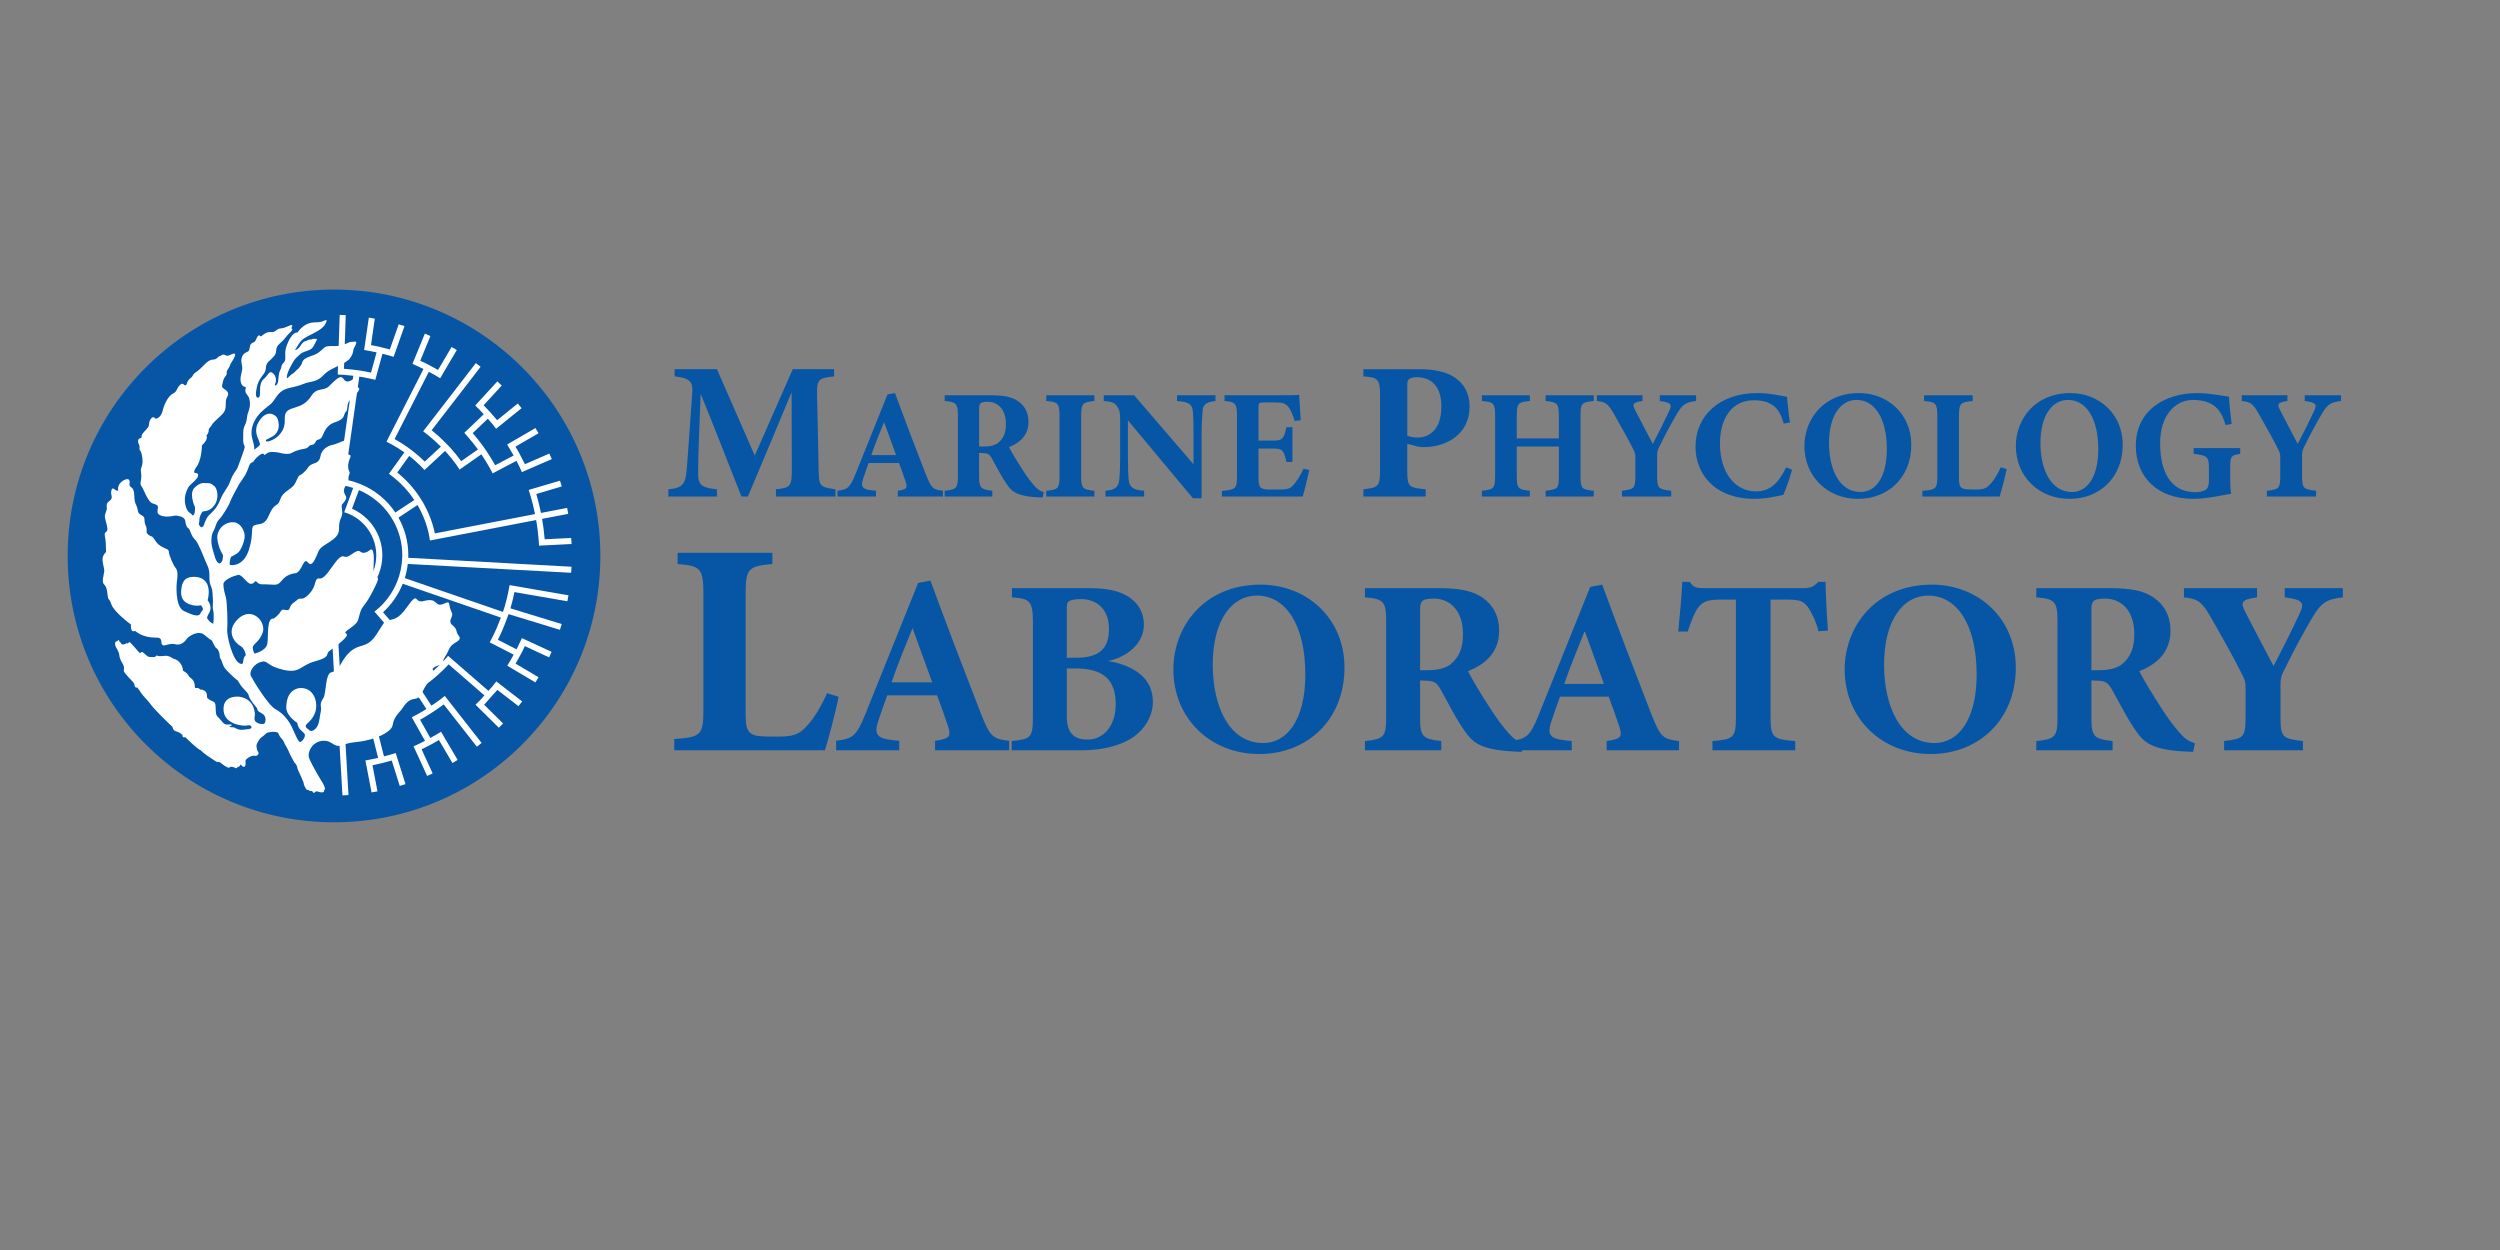 <?xml version="1.0" encoding="utf-8"?>
<!-- Generator: Adobe Illustrator 24.0.2, SVG Export Plug-In . SVG Version: 6.00 Build 0)  -->
<svg version="1.1" xmlns="http://www.w3.org/2000/svg" xmlns:xlink="http://www.w3.org/1999/xlink" x="0px" y="0px"
	 viewBox="0 0 4000 2000" style="enable-background:new 0 0 4000 2000;" xml:space="preserve">
<rect x="0" y="0" width="4000" height="2000" fill="#808080" stroke="none"/>
<style type="text/css">
	.st0{fill:#0756A5;}
	.st1{fill:#FFFFFF;}
	.st2{fill:#FEE000;}
</style>
<g id="Layer_1">
</g>
<g id="Layer_2">
	<g>
		<g id="Ellipse_1_2_">
			<g>
				<circle class="st0" cx="534.41" cy="889.48" r="426.18"/>
			</g>
		</g>
		<path class="st1" d="M475.53,1156.5c1.85,10.69,7.62,12.77,11.21,16.76c3.6,4.02-2.17,12.02-5.67,13.77
			c-3.5,1.75-7.62-9.56-13.26-22.01s-15.33-24.18-26.83-30.14c-11.54-5.96-35.59-45.47-39.41-53.09
			c-3.79-7.62,5.54-20.26,16.56-22.95s7.81,6.25,33.96,12.54c28.52,6.87,27.39-6.55,51.66-13.16c27.32-7.42,15.85-11.86,23.95-17.11
			c50.62-37.04,12.02-21.39,29.95-34.06c17.89-12.64,14.07-12.7,18.21-25.83c4.6-14.58,6.51-7.29,22.3-38.57
			c16.24-32.21-2.53-6.16-0.39-38.28c2.14-32.12-5.77-24.47-5.77-24.47c-3.21,3.14-10.89,6.77-15.01,3.08
			c-7.19-6.45-18.12,11.38-26.12,7.52c-11.51-5.57-27.32,37.92-40.12,35.1c-5.09-1.13-5.83,5.25-7.62,10.89
			c-1.81,5.77-6.38,12.96-13.58,18.51s-9.27,0.42-14.2,4.93c-4.93,4.54-6.16,3.92-9.46,8.23c-3.31,4.31-1.65,9.46-9.04,7.81
			c-7.42-1.65-6.38,1.23-10.27,5.96c-3.92,4.73-8.94,7.91-8.94,7.91c-11.41-1.85-7.88,28.39-9.88,39.96
			c-2.01,11.57-19.74,15.75-19.74,15.75s-1.23,2.17-3.4-6.81c-2.17-8.94,9.27-8.78,15.59-26.38c6.32-17.6-17.27-42.91-39.05-22.36
			c-21.75,20.51-4.47,39.05,3.24,43.36c7.71,4.31,8.91,14.91,8.91,14.91c-7.1,6.06-1.13,16.37-9.04,13.58
			c-12.28-4.31-21.71-45.18-20.77-54.84c0.94-9.66-0.1-42.91-1.94-50.4c-1.85-7.52-4.31-14.71-4.12-21.91s16.56-13.39,23.24-14.81
			c6.68-1.43,13.9,13.9,20.58,14.2c6.68,0.29,5.87-7.29,10.27-2.37s9.04,2.37,22.43,3.6c13.38,1.23,12.25-2.37,20.16-10.08
			s19.64-8.23,19.64-8.23c10.34-4.63,11.89-25.93,18.83-17.14c6.94,8.78,12.02-6.48,17.27-18.38c5.25-11.89,33.02-16.5,32.57-35.2
			c-0.45-18.67,6.81-17.76,4.93-29.62c-1.85-11.89,0-8.17,4.8-15.59s-1.39-7.71-1.85-15.59c-0.45-7.88,7.71-11.57,7.26-19.28
			c-0.45-7.71,3.69-7.55,0.94-12.8c-2.75-5.25-0.94-12.64-0.94-12.64c0.94-6.94,6.16-12.19,1.39-12.96
			c-4.76-0.78-4.47-7.1-2.92-18.21c1.56-11.12-12.96,0-23.92,2.17c-10.95,2.17-18.21,9.72-19.51,18.67
			c-1.3,8.94-9.04,10.66-9.04,10.66c-11.89,3.89-8.82,6.94-17.63,14.91c-8.13,7.36-6.58,1.85-10.7,10.89
			c-4.12,9.04-4.12,10.08-15.62,18.31c-11.54,8.23-10.7,14.2-13.38,18.93c-2.69,4.73-8.65,2.88-15.62,19.54
			c-7,16.66-12.96,13.58-22.23,16.27c-9.27,2.69-1.04,11.31-10.27,39.93c-9.24,28.62-30.14,24.08-30.14,24.08
			c-1.85-3.6,1.59-13.13,1.59-13.13s2.04-0.55,9.27-4.93c7.19-4.41,11.86-20.03,12.51-25.44c1.23-10.27-5.96-23.24-16.27-24.7
			c-9.82-1.36-21.39,4.02-26.22,16.46c-4.6,11.83,5.06,31.6,6.81,34.16s1.13,1.43,0.62,7.71c-0.52,6.29-5.44,7.52-5.44,7.52
			c-6.16-2.69-7.52-12.77-10.7-23.04c-3.18-10.27-2.37-22.75,1.43-29.1c3.79-6.38,3.5-12.87,9.17-18.64
			c5.67-5.77,16.04-23.37,17.27-27.68c1.23-4.31,12.12-23.98,12.12-23.98c3.31-7.78,12.35-15.98,16.89-29.72
			c4.54-13.74,6.03-6.61,9.4-12.35c3.14-5.28,13.55-13.61,15.23-10.82c2.04,3.37,1.65,1,6.68-1.78s17.53-0.39,17.53-0.39
			c10.08,2.79,16.66,2.72,20.39,0.71c3.69-2.01,9.01-4.99,21.49-7c6.03-0.97,6.03-5.12,9.17-5.54c4.47-0.65,5.96-1.13,9.04-6.9
			c1.56-2.92,5.54-0.81,8.94-6.06c3.4-5.25,5.25-18.25,20.51-23.5s14.03-9.4,16.2-14.36c2.17-4.93,3.4-0.78,4.31-11.28
			c0.91-10.5,6.94-11.63,14.13-20.06c11.18-13.13-0.88-7.1,0-15.59c0.06-12.51-6.94-6.58-6.94-6.58
			c-11.31,6.38-11.54-1.04-15.75-4.02s-13.06,6.06-21.1,14.1s-19.12,1.43-27.68,14.71c-8.52,13.26-16.98,16.37-27.97,19.74
			c-11.02,3.4-15.52,6.16-15.01,18.93c0.52,12.77-4.31,19.96-10.89,26.45c-6.58,6.48-19.12,10.5-19.25,7.52
			c-0.1-2.98,0.42-0.94,11.31-7.62s9.11-19.02,9.11-19.02c-0.81-7.52-1.69-12.19-8.94-15.59c-9.53-4.47-19.12,3.08-24.96,15.39
			c-5.48,11.57,1.13,23.66,1.75,25.12c0.62,1.43,2.46,7.1,2.46,7.1c-1.04,3.08-9.56,8.75-9.56,8.75c0.32-3.31,0.52-5.06-3.18-18.41
			c-3.69-13.38,2.27-26.96,8.75-35.49c6.48-8.52,14.39-13.48,18.41-17.18c4.02-3.69,3.08-1.04,11.41-13.38
			c8.33-12.35,17.08-13.38,27.48-15.85c10.4-2.46,13.16-3.92,19.35-6.16c6.16-2.27,18.21-1.85,27.26-11.41
			c9.04-9.56,16.14-11.83,28.1-17.6c11.93-5.77,15.1-9.95,15.1-9.95c7.71-10.4,4.41-13.06,7.78-18.6c6.38-11.73,1.33-8.56-4.6-8.43
			c-5.93,0.13-6.61,3.21-13.13,4.12c-6.51,0.94-3.89,2.92-16.85,2.56c-12.96-0.36-12.48,1.81-17.89,6.22
			c-5.41,4.41-5.74,6-18.34,10.21s-12.74,9.59-12.74,9.59c-0.97,3.24-1.75,4.47-5.28,9.11c-1.1,1.43-2.59,2.07-3.53,3.08
			c-2.11,2.24-3.6,4.21-6.87,6.09c-4.86,2.82-9.33,10.37-9.01,5.06c0.1-1.81,0.78-5.09,2.14-8.43c2.37-5.8,6.19-12.32,7.97-15.56
			c2.79-5.12,6-7.55,10.76-12.02c4.76-4.47,11.08-4.93,16.27-7.68c5.19-2.72,6.45-7.39,9.53-12.9c3.08-5.51,1.23-4.05-2.56-4.41
			s-3.24,1.23-5.74,1.17c-2.53-0.06-3.14,0.03-4.44,0.81c-1.33,0.78-2.63,1.23-2.63,1.23c-6.42,1-9.07,8.33-12.28,11.6
			c-3.18,3.31-7.19,3.69-5.15,1.75c2.04-1.94,4.54-8.88,9.98-14.2c5.15-5.02,13.09-7.81,23.66-13.77
			c10.66-6.03,14-10.79,15.85-15.95c1.85-5.15-3.69-1.1-7.91,0c-4.21,1.1-9.56,1.04-9.56,1.04c-17.18-0.32-25.7,12.19-28.84,16.2
			c-8.33-0.32-15.14,13.9-18.38,24.7c-3.24,10.79,1.56,18.38-3.69,23.63c-5.25,5.25-2.3,6.03-5.41,11.73
			c-3.08,5.7-2.46,12.51-3.57,18.83c-1.1,6.32-6.94,7.71-4.8,3.57c2.17-4.18,2.46-12.51-3.57-17.44c-6.03-4.93-6.94,3.08-14.65,9.56
			c-7.71,6.48-5.25,20.39-6.03,25.77c-0.78,5.38-4.63,3.76-4.63,3.76c-3.5-4.21-0.94-11.93-0.19-16.89
			c0.71-4.93,4.02-11.63,6.9-15.52s6.29-7.71,7.1-12.02c0.81-4.31,0-6.16,2.37-10.27c2.37-4.12,7.71-6.68,12.25-13.16
			c4.54-6.48-0.81-11.12,8.04-18.64c8.85-7.52,10.47-12.09,14.81-16.04c5.93-5.38,6.13-7.03,4.12-7.91
			c-1.72-0.75,2.79-4.02,0.42-5.35c-2.37-1.33-9.88,4.63-17.79,5.15c-7.91,0.52-7.65,6.87-15.95,5.87
			c-8.62-1.04-14.26,7.19-16.14,6.81c-0.65-0.13-3.14-4.63-6.38,2.69c-1.81,4.15-2.37,5.67-4.73,6.81
			c-2.37,1.13-5.54,1.75-6.38,7.62s-0.81,6.29-6.29,8.85c-5.44,2.56-8.65,9.46-6.68,18.02c1.94,8.52,0.81,8.65-1.33,19.25
			c-2.14,10.6,2.27,16.76,5.44,17.27c3.18,0.52,2.56,2.04,2.56,2.04c-2.37,7.29,1.04,9.27,3.69,13.16
			c2.69,3.92,4.21,13.9,1.23,22.33c-2.98,8.43-2.98,10.4-3.6,15.43c-0.62,5.06-3.89,10.95-3.89,10.95
			c-1.98,5.32-1.56,9.72-1.69,19.19c-0.36,13.81,4.21,8.82,1.52,17.31c-2.69,8.49-5.02,14.36-7.1,20
			c-2.07,5.64-2.79,9.33-6.32,14.13c-3.57,4.8-7.32,11.73-9.79,19.12c-2.46,7.42-10.18,14.65-15.59,28.55
			c-5.41,13.9-15.59,21.29-18.51,24.53c-2.92,3.24-6.13,11.76-6.13,11.76c-0.19,2.69-2.56,6.16-4.31,6.48s-5.44-3.4-4.54-6.38
			c0.91-2.98,0.62-5.87,0.62-5.87s0.1-6.45,5.35-13.06c0.19-0.1,6-0.32,10.08-2.27c4.6-2.2,7.58-6.22,9.04-8.23
			c7.23-9.76,5.06-27.48-2.04-31.15c-4.15-4.02-6.29-3.53-11.02-3.63c-4.73-0.1-8.78-1.94-18.41,6.61c-10.76,9.56,0,31.6,0,31.6
			c0.71,14.81-4.12,13.38-4.12,13.38c-1.62-4.18-7.94-2.92-11.12-16.27c-3.18-13.35,1.94-23.37,4.41-28.46
			c1.88-3.89,14.55-12.61,15.75-18.21c1.56-7.1-6.42-2.98-6.25-6.71c0.13-2.75,2.75-6.55,2.75-6.55
			c9.66-11.54,9.72-35.94,9.72-35.94c10.95-9.56,7.26-15.69,7.26-15.69c4.31-5.06,3.31-7.19,3.6-9.56c0.32-2.37,3.79-4.41,5.35-7.91
			c1.56-3.5,13.38-13.06,16.98-17.27s4.31-6.58,4.83-11.54c0.52-4.93-1-9.82,2.69-16.04c4.12-6.97-2.4-10.05-7.19-13.68
			c-1.98-1.49-1.3-4.28-0.55-7.42c0.55-2.3,1.3-7.26,3.79-10.11c5.61-6.48,0.78-6.94,4.18-11.47s4.73-9.46,4.73-9.46
			c13.9-20.87,4.93-16.98,0.71-15.07c-4.21,1.91-5.67,2.92-9.46,0.78c-3.79-2.14-6.32,0.97-6.32,0.97
			c-6.35,1.3-5.77,6.35-13.13,6.35c-7.42,0-14.65,9.56-20.84,15.26c-6.16,5.7-8.65,5.41-10.5,8.94c-1.85,3.57-2.79,4.02-2.79,4.02
			c-9.27,7.26-6.35,11.47-9.3,12.8c-3.31,1.49-3.31-5.77-9.17-0.42c-5.54,5.12-4.54,10.5-10.79,13.48
			c-5.93,2.82-13.45,13.03-17.08,28.1c-2.69,11.12-11.25,13.9-12.54,11.41c-2.3-4.44-8.78,1.49-9.04,9.27
			c-0.13,4.15-1.75,6.29-7.62,12.25c-5.87,5.96-4.54,10.27-4.54,10.27c-10.27,0.81-3.08,12.64-3.08,12.64
			c0,5.06-0.71,5.77,1.23,7.81c1.94,2.04,5.41,17.08,2.37,24.89c-2.79,7.23-1.23,5.25-0.81,14.52c0.42,9.27-3.31,12.77,0.42,17.5
			c3.69,4.73,9.88,25.31,18.12,27.48c8.23,2.17,7.52,4.21,7.52,4.21c2.04,1.26-2.01,9.43,0.94,12.35c5.38,5.35,16.46,4.76,22.52,3.6
			c5.35-1.04,6.25-1.39,14.1,0.81c3.82,1.07,6.35,4.31,6.68,6.81c1.85,13.48,5.15,9.46,7.42,15.43c3.57,9.4,4.93,11.12,9.46,16.04
			c4.54,4.93,14.26,30.01,14.26,30.01c2.3,6.87,7.71,13.29,7.55,25.02c-0.16,11.73,0.62,13.51,3.08,19.54
			c2.46,6.03,1.69,11.28,2.46,18.51c0.78,7.26-1.2,12.45,0.52,18.93c1.69,6.48,0.19,21.13,0.19,21.13s-4.96-1.81-7.03-5.09
			c-2.04-3.31-5.51-2.17,0.45-12.45s-2.56-20.06-2.56-20.06s2.98-9.37,1.33-19.25c-1.65-9.88-8.43-18.21-23.04-18.21
			c-15.62,0-19.54,8.43-20.68,22.75c-1.13,14.32,8.62,18.83,8.62,18.83c12.28,7,22.65,3.92,22.65,3.92s1.33,0,3.08,4.21
			c1.75,4.21-1.13,3.4-3.5,8.94s-10.7,3.5-26.12-3.79s-11.73-45.37-11.73-45.37c1.78-11.86,1.94-19.25-1.85-23.76
			s-10.44-20.13-10.73-25.38c-0.32-5.25-4.02-4.12-12.96-9.46c-8.94-5.35-10.6-14.29-14.71-15.52c-4.12-1.23-8.33-4.31-8.04-8.52
			c0.32-4.21,0.19-5.67-1.65-9.37s-1.85-11.31-1.85-11.31c-1.43-5.38-8.91-4.67-10.08-10.6c-2.95-15.17-5.67-9.88-6.06-26.02
			c-0.42-16.14-8.88-11.02-7.62-18.51c2.27-13.22-11.67-5.57-15.46-0.36c-4.76,6.58-1.78,11.54-3.53,11.73
			c-4.6,0-9.01-9.4-10.4,1.43c-0.65,4.96,2.92,9.11-0.78,13.03c-2.04,2.17-7.23,4.47-6.29,10.27c0.91,5.48-1,7.07-2.88,14.1
			c-1.56,5.77,7.32,22.88,2.59,26.15c-4.73,3.31-2.59,6.25-1.78,12.41c0.81,6.16,0.94,20.48,0.94,20.48c-5.06,5.15-7.1,9.79-4.31,21
			c2.79,11.21,1.13,9.88-0.62,21.71c-1.75,11.83,5.15,6.06,6.9,22.1c1.75,16.04,2.04,5.87,6.48,18.73
			c4.41,12.87,31.47,32.51,31.47,32.51c-1.13,14.71,6.64,10.18,6.64,10.18c16.24,13.48,35.13,9.82,37.95,11.12
			c6.38,2.37,2.04,8.07,6.06,11.63c2.72,2.43,10.79-3.92,20.77-1.33c10.92,2.82,17.66-8.52,17.66-8.52
			c5.09-6.25,19.67-13.9,28.39-6.55c10.5,8.82,11.89,8.88,11.89,8.88c2.3,4.8,5.41,11.51,7.49,12.64c2.07,1.17,1.69,0.84,3.79,5.41
			c2.07,4.54,0.45,8.88,2.66,11.18c2.2,2.3,2.27,8.01,6.38,14.39c2.98,4.6,17.27,17.86,19.45,19.25c2.17,1.39,1.56,1.07,5.8,7.88
			c4.25,6.81,12.8,12.51,13.64,17.89c0.84,5.41,11.63,17.83,12.64,19.06c1,1.23,0.68,2.79,1.69,4.41c1,1.62,1.69,1.49,7.94,5.54
			c6.61,4.28,4.6,13.97,2.4,15.49c-2.66,1.39-10.34,0.62-14.36-3.82c-2.33-2.59-0.68-8.94-0.58-9.72
			c0.19-1.56,0.26-25.47-24.05-29.4c-6.09-0.97-29.07-1.13-25.83,23.76c2.72,21,32.73,23.85,38.34,21.97
			c5.38-1.33,6.81,2.82,5.8,4.08c-1.62,2.04-3.57,1.69-12.41,2.79c-8.85,1.1-11.73-2.24-14.65-3.31c-2.92-1.07-6.16-0.06-7.78-1.23
			s2.4-0.62,3.08-2.01c0.68-1.39,0.94-2.24-6.09-1.62c-7.03,0.62-9.17-6.16-14.52-11.02c-5.32-4.86-4.25-8.49-4.7-17.21
			c-0.45-8.72-3.01-8.04-7.88-10.4c-4.86-2.4-5.93-4.8-5.93-4.8c0.58-9.46-4.02-10.5-5.74-11.57c-1.75-1.07-5.32-1.1-5.32-1.1
			c-1.59-2.2-3.24-2.59-5.83-2.43c-2.59,0.13-2.53-0.97-2.53-0.97c0-7.71-2.5-11.34-4.28-12.96c-1.78-1.59-5.06-4.41-5.06-4.41
			c-2.43-6.03-9.56-9.17-9.56-9.17c-0.84-12.77-10.79-18.41-13.77-18.76c-2.98-0.36-4.86-3.99-12.45-5.22
			c-2.11-0.36-10.95,1.46-13.97,0.06c-3.01-1.39-3.24,0.71-4.38,1.56c-1.13,0.84-7.55,0.23-9.66,0.19s-6.77-4.63-9.46-7
			c-2.66-2.37-5.35,1.17-5.35,1.17s-14.62-16.76-15.95-17.66c-1.36-0.88-3.11,1.81-3.11,1.81c-4.31-0.78-1.94,0.55-6,1.46
			c-4.05,0.91-4.89-0.62-5.19-1.72c-0.29-1.1-1.52-1.62-2.33-2.53s-1-2.37-1-2.37c-0.84-1.07-2.24,1.36-2.24,1.36
			c-5.61,0.94-3.89,5.54-3.21,8.13c0.65,2.59,5.51,8.17,6,14.1c0.52,5.93,3.11,10.08,5.8,14.75c2.72,4.7,1.75,7.39,1.43,10.5
			s13.16,16.11,15.36,18.8c2.2,2.66,1.26,3.66,2.27,6.32s4.44,1.81,4.44,1.81s0.71,2.53,2.79,4.15c2.04,4.54,10.5,13.9,16.04,19.87
			c4.83,8.43,34.52,36.91,36.27,38.11c1.75,1.2,0.45,6.29,6.38,7.94c5.93,1.69,7.26,3.31,10.34,5.8c0.06,5.12,2.14,3.5,4.76,3.73
			c3.21,3.24,19.51,19.28,24.73,20.94c4.54,5.25,14.94,11.67,21.36,15.98c6.42,4.34,6.03,2.37,7.62,2.46
			c1.56,0.13,6.87,5.35,11.83,7.97c4.96,2.63,5.35,0.58,6.35,0.03c1-0.55,5.61,0.13,8.1,1.78c2.5,1.62,3.73-2.14,3.73-2.14
			c2.5,1.33,3.14-1.81,4.28-3.08s2.33,3.79,5.74,3.27c3.4-0.52,2.37-6.71,2.3-9.63c-0.06-2.92,9.95-9.11,14.52-7.97
			c4.57,1.13,8.01-3.53,5.8-6.22c-2.2-2.66-2.37-6.51-2.72-9.59c-0.36-3.08,5.12-11.89,7.91-13.64c2.79-1.75,5.8-4.76,8.07-6.74
			c2.27-1.98,17.4-3.66,18.96,0.16c1.56,3.82,3.34,6.81,5.77,9.01c2.43,2.2,4.08,7.13,4.08,7.13s5.7,9.85,6.84,12.77
			c0.62,2.85,9.07,17.95,9.07,17.95c0.32,0.1,4.31,3.27,5.15,10.31c4.18,9.04,9.37,20.87,9.56,21.88c0.62,3.69-0.1,2.04,2.46,7.52
			c2.56,5.44,5.19,4.12,5.19,4.12c3.01,2.46,3.66,1.56,5.32,1.65c1.65,0.1,2.79,4.83,4.31,2.69s4.63-2.56,5.96-1.65
			c1.33,0.94,6.9,1.85,8.85,0.52c1.94-1.33-0.94-2.79,0.94-2.88c1.88-0.1,1.04-4.83,0-6.58c-1.04-1.75-1.75-4.21-2.88-5.67
			c-1.13-1.43-16.37-26.64-21.29-38.99c-2.33-5.8,0.81-16.01,7.52-21.84c7.55-6.58,19.38-8.17,27.81-2.63
			c15.88,10.5,11.57,1.39,40.87-1.39c29.33-2.79,55.97-16.04,57.49-27.16c1.56-11.12,8.52-18.21,13.16-23.46
			c4.63-5.25,9.01-16.66,21.36-18.21c12.35-1.56,10.27-8.98,18.99-21.91c8.04-11.93,4.6-27.09,17.27-30.85
			c19.02-5.67,3.44-1.26,14.29-16.82c3.08-4.41,4.67-11.05,8.78-15.52c4.5-4.89,12.74-7.23,13.42-11.51
			c0.52-3.24-3.76-6.32-4.41-9.5c-2.72-13.09-10.11-10.27-10.63-17.76c-0.29-4.12,4.6-9.79,2.69-13.51
			c-7-13.55-1.36-20.45-11.31-15.69c-18.25,8.72-9.27-10.4-33.84-3.6c-16.53,4.57-7.1-18.02-27.35,10.34
			c-13.61,19.09-20.39,18.25-28.71,20.42c-8.33,2.17-2.43-3.27-20.39,23.76c-18.21,27.48-31.79,6.16-54.35,42.94
			c0,0-6.64,14.55-17.4,16.72c-9.43,1.91-8.04,34.77-12.32,40.93c-8.46,12.22-1.13,11.31-5.22,26.54
			c-0.65,2.46-1.2,12.15-4.12,17.86c-3.79,7.42-10.37,10.47-13.74,6.84c-2.63-2.85-9.04-4.54-2.46-10.7
			c0.62-0.58,8.23-6.64,11.93-16.46c5.9-15.59-0.81-40.93-23.66-39.93c-4.54,0.19-22.43,3.31-22.23,31.89
			C458.32,1145.39,475.11,1156.34,475.53,1156.5z"/>
		<path class="st2" d="M420.59,1109.61"/>
		<g>
			<path class="st1" d="M550.16,1144.12l-0.55-9.66c-3.21,0.26-6.42,0.45-9.66,0.58l0.55,9.66l6.87,118.33l0.58,9.66
				c3.24-0.16,6.45-0.42,9.66-0.65l-0.58-9.66L550.16,1144.12z"/>
			<path class="st1" d="M653.13,892.43c0.06-1.39,0.16-2.79,0.16-4.21c0-21.78-5.74-42.26-15.72-60.02L668,808.04
				c8.43,14.45,14.75,30.3,18.31,47.19c0.65,3.14,1.07,6.35,1.56,9.56l9.5-1.81l160.49-30.92c1.78,10.31,3.18,20.71,3.95,31.31
				c0.23,3.21,0.49,6.42,0.65,9.66l9.66-0.49l32.73-1.65l9.66-0.49c-0.16-3.24-0.42-6.45-0.65-9.66l-9.66,0.49l-32.73,1.65
				c-0.81-11.05-2.27-21.94-4.12-32.67l32.31-6.22l9.5-1.81c-0.55-3.18-1.07-6.35-1.72-9.53l-9.5,1.81l-32.41,6.25
				c-2.07-10.27-4.54-20.39-7.49-30.3l31.53-9.37l9.27-2.75c-0.94-3.11-1.88-6.16-2.88-9.24l-9.27,2.75l-31.5,9.33l-9.27,2.75
				c1,3.05,1.94,6.16,2.85,9.24c2.88,9.63,5.25,19.45,7.26,29.4l-160.23,30.89c-3.82-18.15-10.63-35.2-19.74-50.72
				c-1.65-2.79-3.37-5.48-5.19-8.17c-9.72-14.58-21.68-27.58-35.29-38.5l19.12-26.54c6.22,4.86,12.22,9.98,17.79,15.52
				c2.3,2.27,4.47,4.67,6.64,7.03l7.1-6.58l25.89-23.98c6.35,6.9,12.28,14.2,17.83,21.78c1.88,2.59,3.57,5.38,5.38,8.04l7.91-5.54
				l26.9-18.83c4.8,7.1,9.4,14.36,13.55,21.91c1.56,2.82,3.01,5.67,4.5,8.56l8.56-4.5l29.49-15.59c1.59,3.08,3.27,6.09,4.76,9.24
				c1.36,2.92,2.69,5.87,3.95,8.82l8.88-3.86l30.17-13.09l8.88-3.86c-1.3-2.95-2.63-5.9-3.99-8.82l-8.88,3.86l-30.14,13.09
				c-1.59-3.37-3.4-6.61-5.12-9.92c-1.46-2.88-2.88-5.77-4.44-8.59c-1.78-3.24-3.76-6.35-5.64-9.56l28.65-16.59l8.36-4.86
				c-1.65-2.79-3.31-5.54-5.02-8.26l-8.36,4.86l-28.55,16.56l-8.36,4.86c1.72,2.72,3.27,5.54,4.93,8.33
				c1.81,3.08,3.73,6.09,5.48,9.24l-29.52,15.62c-4.34-7.88-9.17-15.49-14.16-22.91c-1.81-2.69-3.6-5.35-5.48-7.97
				c-5.12-7.1-10.63-13.87-16.37-20.48l24.21-23.11c2.46,2.79,4.96,5.57,7.32,8.46c2.04,2.5,3.92,5.12,5.9,7.68l7.52-6.06
				L827,659.19l7.52-6.06c-1.98-2.56-3.95-5.09-5.96-7.58l-7.52,6.06l-25.67,20.71c-6.77-8.33-14.03-16.27-21.55-23.92l22.39-24.37
				l6.55-7.13c-2.27-2.3-4.63-4.47-6.97-6.71l-6.55,7.13l-22.3,24.31l-6.55,7.13c2.33,2.24,4.6,4.54,6.87,6.84
				c2.3,2.37,4.54,4.8,6.77,7.19l-24.11,23.01l-7,6.68c2.17,2.37,4.25,4.86,6.35,7.29c5.38,6.26,10.6,12.64,15.43,19.35
				l-26.77,18.73c-5.77-7.97-12.02-15.59-18.64-22.82c-2.17-2.37-4.47-4.67-6.74-6.94c-6.9-7-14.26-13.55-21.91-19.7l20.06-25.99
				l5.9-7.65l20.45-26.48l5.9-7.65l20.13-26.09l5.9-7.65c-2.53-2.01-5.02-4.02-7.62-5.96l-5.9,7.65l-20.22,26.19l-5.9,7.65
				l-20.45,26.48l-5.9,7.65l-20,25.89l-5.9,7.65c2.59,1.91,5.12,3.92,7.62,5.93c7.23,5.83,14.2,12.02,20.71,18.64l-25.8,23.89
				c-6.03-6.03-12.51-11.57-19.22-16.82c-2.53-1.98-5.12-3.89-7.75-5.77c-6.84-4.86-13.94-9.43-21.33-13.48l15.98-31.37l4.38-8.62
				l14.88-29.2l4.38-8.62l15.17-29.78c3.31,1.78,6.64,3.44,9.88,5.32c2.79,1.62,5.54,3.31,8.26,5.02l4.89-8.33l16.82-28.49
				l4.93-8.33c-2.75-1.69-5.54-3.27-8.33-4.89l-4.93,8.33l-16.76,28.39c-3.4-1.98-6.94-3.76-10.4-5.61
				c-2.85-1.52-5.61-3.14-8.52-4.6c-3.14-1.56-6.35-2.98-9.56-4.44l12.57-30.56l3.66-8.94c-2.95-1.33-5.83-2.72-8.82-3.99
				l-3.66,8.94l-12.54,30.53l-3.66,8.94c2.98,1.26,5.87,2.69,8.82,4.05c2.95,1.36,5.93,2.66,8.85,4.12l-15.3,30.04l-4.38,8.59
				l-14.84,29.14l-4.38,8.62l-15.95,31.31l-4.44,8.72c2.92,1.43,5.77,2.88,8.59,4.44c6.97,3.79,13.64,8.07,20.09,12.64l-19.06,26.45
				l-5.64,7.84c2.63,1.88,5.19,3.82,7.71,5.83c12.7,10.24,23.82,22.39,32.9,36.01l-30.3,20.09c-13.38-20-32.51-35.71-54.97-45.11
				c-2.95-1.23-6-2.3-9.07-3.31c-5.54-1.81-11.21-3.4-17.08-4.44l5.15-36.33l1.36-9.59l4.6-32.28l1.39-9.79l4.93-34.74l0.62-4.34
				l0.75-5.22l4.6-32.41c5.44,0.88,10.82,1.88,16.17,3.05c3.14,0.68,6.32,1.43,9.43,2.2l2.56-9.33l8.85-32.31
				c2.85,0.75,5.74,1.33,8.56,2.14c3.11,0.88,6.22,1.75,9.3,2.72l3.24-9.11l10.99-31.02l3.24-9.11c-3.08-0.97-6.16-1.88-9.27-2.79
				l-3.24,9.14l-11.02,31.08c-3.05-0.88-6.16-1.52-9.24-2.33c-3.11-0.81-6.22-1.65-9.4-2.37c-3.79-0.88-7.65-1.56-11.51-2.3
				l4.73-32.7l1.39-9.56c-3.18-0.58-6.32-1.2-9.53-1.72l-1.39,9.56l-4.73,32.67l-1.39,9.56c3.21,0.52,6.35,1.17,9.53,1.78
				c3.47,0.68,6.94,1.3,10.34,2.04l-8.88,32.44c-5.74-1.26-11.51-2.33-17.37-3.27c-3.18-0.52-6.38-0.94-9.59-1.33
				c-5.38-0.68-10.82-1.2-16.3-1.59l1.1-33.64l0.32-9.66l1.07-32.83l0.32-9.66c-3.21-0.19-6.45-0.29-9.66-0.42l-0.32,9.66
				l-1.07,32.7l-0.32,9.66l-1.1,33.74l-0.32,9.66c3.24,0.13,6.45,0.23,9.66,0.49c5.12,0.39,10.21,0.84,15.23,1.49l-4.6,32.31
				l-1.36,9.56l-4.96,34.84l-1.36,9.63l-4.63,32.51l-1.36,9.56l-5.15,36.27l-1.36,9.59c3.24,0.29,6.42,0.75,9.59,1.3
				c5.15,0.94,10.18,2.33,15.07,3.92l-11.05,29.78l-3.37,9.11c3.11,0.94,6.16,2.01,9.07,3.34c24.86,11.34,42.23,36.4,42.23,65.47
				c0,37.17-28.33,67.86-64.53,71.62c-2.46,0.26-4.96,0.39-7.45,0.39c-0.75,0-1.46-0.1-2.2-0.1l0.55,9.69l1.81,32.02l0.55,9.66
				l2.04,36.4l0.55,9.66l1.81,32.7l0.55,9.79c3.24-0.1,6.45-0.23,9.66-0.45c10.18-0.75,20.09-2.43,29.85-4.54l29.78,117.35
				c-5.25,1.23-10.57,2.4-15.91,3.34c-1.49,0.26-2.95,0.55-4.44,0.78l1.81,9.5l6.19,32.18l1.81,9.5c2.3-0.39,4.63-0.81,6.94-1.23
				c0.88-0.16,1.75-0.29,2.59-0.45l-1.81-9.5l-6.19-32.18l-0.03-0.16c10.44-2.07,20.74-4.54,30.82-7.52l9.88,31.37l2.92,9.24
				c3.08-0.91,6.16-1.88,9.24-2.85l-2.92-9.24l-9.85-31.31l-2.92-9.2c-3.05,1-6.16,1.91-9.24,2.82c-3.14,0.94-6.35,1.72-9.53,2.56
				l-29.69-117.03l-2.43-9.53c-3.11,0.84-6.29,1.39-9.43,2.07c-9.14,1.98-18.44,3.57-27.97,4.25l-1.81-32.7l-0.55-9.66l-2.04-36.4
				l-0.55-9.66l-1.81-31.86c41.29-4.05,73.67-38.92,73.67-81.25c0-33.22-19.96-61.84-48.52-74.54l11.05-29.78
				c20.51,8.65,38.02,23.04,50.27,41.39c1.78,2.69,3.47,5.44,5.02,8.26c8.98,16.24,14.1,34.87,14.1,54.67c0,1.23-0.1,2.46-0.13,3.66
				c-0.1,3.24-0.36,6.48-0.75,9.66c-0.84,6.87-2.24,13.58-4.21,20.03c-0.97,3.11-2.07,6.13-3.27,9.11
				c-6.45,15.88-16.27,30.08-28.75,41.45c-2.4,2.17-4.86,4.21-7.42,6.19l6.32,7.29l23.85,27.52l6.32,7.29l21.49,24.83l6.38,7.36
				l22.91,26.45c-6.19,5.06-12.54,9.92-19.22,14.39c-2.69,1.78-5.38,3.53-8.13,5.22l5.32,8.13l17.83,27.32
				c-4.86,3.05-9.76,6.06-14.81,8.82c-2.82,1.52-5.7,3.01-8.59,4.47l4.7,8.36l16.5,29.33c-3.14,1.62-6.29,3.27-9.5,4.76
				c-2.92,1.36-5.87,2.66-8.82,3.92l4.02,8.78l13.71,29.91l4.02,8.78c2.95-1.3,5.9-2.63,8.82-3.99l-4.02-8.78l-13.68-29.85
				c3.47-1.62,6.84-3.37,10.21-5.12c2.85-1.49,5.7-2.98,8.52-4.57c3.01-1.69,6.06-3.34,9.04-5.09l16.72,28.42l4.89,8.33
				c2.79-1.62,5.57-3.27,8.3-4.96l-4.89-8.33l-16.76-28.46l-4.89-8.33c-2.72,1.72-5.51,3.37-8.3,4.99c-2.92,1.72-5.9,3.34-8.88,4.99
				l-16.4-29.14c5.25-2.85,10.31-6,15.36-9.14c2.72-1.72,5.44-3.47,8.1-5.25c4.86-3.27,9.72-6.58,14.42-10.11l20.61,26.32l5.96,7.58
				l20.45,26.09l5.96,7.62c2.56-1.94,5.09-3.95,7.62-5.96l-5.96-7.62l-20.35-25.99l-5.96-7.58l-20.68-26.41l-5.96-7.62
				c-2.5,2.01-5.06,3.99-7.65,5.93c-4.47,3.37-9.11,6.51-13.74,9.63l-17.83-27.32c7.03-4.7,13.74-9.82,20.26-15.17
				c2.5-2.04,4.96-4.12,7.36-6.26c6.22-5.51,12.12-11.31,17.79-17.37l24.73,21.49l7.32,6.35l25.12,21.81
				c-2.46,2.69-4.76,5.57-7.32,8.17c-2.27,2.3-4.57,4.54-6.9,6.77l6.87,6.77l23.53,23.24l6.87,6.81c2.3-2.24,4.6-4.5,6.87-6.81
				l-6.87-6.81l-23.5-23.2c2.72-2.75,5.12-5.8,7.71-8.65c2.17-2.37,4.34-4.76,6.45-7.23c2.3-2.66,4.83-5.15,7.03-7.88l26.12,20.19
				l7.65,5.9c2.01-2.5,4.02-5.06,5.96-7.58l-7.65-5.9l-26.15-20.22l-7.62-5.9c-1.98,2.56-3.92,5.12-5.93,7.62
				c-2.11,2.59-4.5,4.96-6.68,7.49l-25.12-21.81l-7.32-6.35l-24.76-21.52l-7.29-6.32c-2.11,2.43-4.25,4.86-6.45,7.23
				c-5.35,5.7-10.95,11.21-16.82,16.4l-22.95-26.48l-6.38-7.36l-21.36-24.66l-6.32-7.29l-23.89-27.58
				c13.77-12.48,24.53-28.1,31.57-45.6l156.99,54.09c-3.92,10.63-8.23,21.07-13.35,31.08c-1.46,2.88-2.98,5.74-4.54,8.56l8.62,4.41
				l29.75,15.23c-1.75,3.14-3.37,6.35-5.22,9.46c-1.65,2.79-3.37,5.51-5.09,8.23l8.3,4.93l28.46,16.89l8.33,4.93
				c1.72-2.72,3.37-5.48,5.02-8.26l-8.33-4.93l-28.36-16.82c1.94-3.27,3.66-6.64,5.51-9.98c1.56-2.82,3.18-5.61,4.67-8.49
				c1.62-3.14,3.05-6.38,4.57-9.56l30.04,13.9l8.78,4.05c1.36-2.92,2.69-5.87,3.99-8.82l-8.78-4.05l-29.91-13.84l-8.78-4.05
				c-1.3,2.95-2.75,5.83-4.12,8.75c-1.46,3.08-2.85,6.19-4.41,9.2l-29.91-15.3c5.32-10.4,9.82-21.26,13.87-32.34
				c1.07-2.92,2.27-5.77,3.27-8.72l32.18,9.85l9.24,2.82l31.47,9.63l9.24,2.82c1-3.08,1.98-6.13,2.88-9.24l-9.24-2.82l-31.5-9.66
				l-9.24-2.82l-32.08-9.82c2.56-8.52,4.57-17.21,6.38-26.02l33.09,5.74l9.53,1.65l32.57,5.64l9.53,1.65
				c0.62-3.14,1.17-6.32,1.72-9.53l-9.53-1.65l-32.51-5.64l-9.53-1.65l-33.09-5.74l-9.53-1.65c-0.55,3.18-1.13,6.35-1.75,9.5
				c-1.72,8.39-3.66,16.72-6.09,24.86c-0.88,2.88-1.81,5.7-2.75,8.56l-157.05-54.12c2.27-7.29,3.82-14.88,4.73-22.65l251.75,13.61
				l9.66,0.52c0.23-3.21,0.52-6.42,0.65-9.66l-9.66-0.52L653.13,892.43z"/>
		</g>
	</g>
	<g>
		<g>
			<path class="st0" d="M1241.49,794.44v-11.6c23.83-2.51,25.39-4.7,25.39-32.92l-0.31-122.26
				c-22.57,53.92-47.34,113.48-69.91,166.78h-10.35c-20.38-51.1-42.63-109.41-65.21-164.27c-4.08,98.44-4.08,117.87-4.08,129.16
				c0.31,16.93,6.58,21.32,30.1,23.51v11.6h-77.75v-11.6c17.87-1.57,26.02-5.02,28.53-23.83c1.25-9.4,2.51-27.27,9.72-130.73
				c0.94-15.05-1.25-23.51-28.21-26.02v-11.6h67.71l60.5,138.25l60.82-138.25h66.15v11.6c-25.08,2.51-27.9,5.02-27.27,30.1
				l2.51,117.56c0.31,28.21,1.57,29.47,26.96,32.92v11.6H1241.49z"/>
			<path class="st0" d="M1436.44,794.44v-9.22c15.71-2.24,15.71-4.99,12.22-15.71c-2.49-7.48-6.48-18.7-10.22-28.67h-48.61
				c-2.74,7.73-6.23,17.2-8.73,24.93c-5.24,15.71,0.75,17.7,20.44,19.45v9.22h-61.58v-9.22c15.71-2,19.69-4.24,28.17-25.18
				l51.85-128.89l11.97-2.24c15.96,43.38,32.91,87.75,49.11,129.39c9.22,23.18,11.47,24.93,27.67,26.92v9.22H1436.44z
				 M1414.51,675.28c-7.23,17.95-14.21,34.65-20.44,52.85h39.64L1414.51,675.28z"/>
			<path class="st0" d="M1668.29,795.94c-1.5,0-4.49,0-7.48-0.25c-31.66-1.5-40.88-8.23-48.36-18.7
				c-9.97-13.71-17.2-28.92-25.68-43.88c-3.74-6.73-7.23-8.23-15.21-8.23l-4.99-0.25v36.4c0,20.19,2.49,21.94,21.19,24.18v9.22
				h-76.29v-9.22c18.95-2,21.19-3.99,21.19-24.18v-95.48c0-19.69-2.49-22.44-21.19-23.93v-9.22h72.3c22.19,0,34.9,2.49,45.12,9.47
				c9.97,6.73,16.7,17.7,16.7,33.16c0,22.19-14.71,33.9-31.16,40.39c3.74,7.48,13.46,23.68,20.94,35.15
				c8.73,13.71,14.21,20.44,18.95,25.93c5.73,6.48,8.48,8.48,15.71,10.97L1668.29,795.94z M1573.31,714.42
				c10.72,0,18.95-1.74,24.43-6.48c8.23-6.98,11.72-16.45,11.72-29.17c0-26.43-15.21-35.9-29.17-35.9c-6.73,0-9.97,1-11.47,2.49
				c-1.75,1.5-2.24,4.49-2.24,9.47v59.58H1573.31z"/>
			<path class="st0" d="M1674.03,794.44v-9.22c18.95-1.75,21.19-3.24,21.19-24.18v-94.98c0-20.94-2.49-22.94-21.19-24.43v-9.22
				h77.03v9.22c-18.7,1.75-21.19,3.49-21.19,24.43v94.98c0,20.69,2.24,22.19,21.19,24.18v9.22H1674.03z"/>
			<path class="st0" d="M1944.77,641.62c-15.21,1.99-19.94,5.24-20.69,16.45c-0.75,9.72-1.5,18.2-1.5,39.89v99.22h-13.96
				l-103.96-124.65v56.34c0,21.69,0.5,31.41,1.25,38.64c1,10.97,6.23,16.7,24.68,17.7v9.22h-61.83v-9.22
				c14.21-1.25,20.44-4.99,21.94-16.7c1-8.97,1.5-17.95,1.5-39.64v-59.08c0-8.23-0.5-13.71-5.24-20.19
				c-4.49-6.23-10.47-6.98-20.94-7.98v-9.22h48.61l94.98,110.44v-44.87c0-21.69-0.25-29.92-1-39.14
				c-0.75-10.72-4.74-15.96-25.43-17.2v-9.22h61.58V641.62z"/>
			<path class="st0" d="M2094.85,752.06c-1.25,6.73-8.23,35.4-10.47,42.38h-129.39v-8.97c22.69-2.24,24.18-3.49,24.18-24.43v-95.23
				c0-21.19-2.99-22.69-19.94-24.18v-9.22h81.02c26.18,0,34.9-0.25,38.39-0.5c0.25,4.49,1.5,24.93,2.49,40.39l-9.72,1.25
				c-2.24-8.48-6.48-18.7-10.72-23.18c-4.49-4.99-7.73-6.48-20.44-6.48h-16.21c-9.47,0-10.47,0.5-10.47,8.97v52.1h24.43
				c13.96,0,16.45-3.74,20.19-21.44h9.72v55.59h-9.72c-3.99-18.45-5.98-21.44-20.44-21.44h-24.18v42.88
				c0,17.2,0.5,22.44,15.96,22.69h17.7c13.96,0,17.7-1.75,23.19-8.48c6.23-7.23,11.22-16.45,15.21-24.93L2094.85,752.06z"/>
			<path class="st0" d="M2270.44,590.67c24.77,0,43.58,4.39,56.43,12.85c15.67,10.35,24.45,25.39,24.45,47.02
				c0,45.46-38.56,64.58-72.1,64.89c-3.13,0-7.21-0.31-9.4-0.63l-18.18-4.7v42.63c0,26.33,2.19,27.59,29.47,30.09v11.6h-99.69v-11.6
				c23.51-2.82,26.65-3.76,26.65-30.09V633c0-26.33-3.13-29.15-26.65-30.72v-11.6H2270.44z M2251.63,696.95
				c3.76,1.88,10.03,3.14,16.62,3.14c14.42,0,37.93-8.46,37.93-49.85c0-35.11-19.12-46.71-39.5-46.71c-6.58,0-10.35,1.57-12.23,3.13
				c-2.19,1.88-2.82,5.02-2.82,9.72V696.95z"/>
			<path class="st0" d="M2550,641.62c-19.45,1.99-21.19,3.49-21.19,24.18v95.48c0,20.69,2,22.19,21.19,23.93v9.22h-77.03v-9.22
				c19.69-2.49,21.19-3.24,21.19-23.93v-46.87h-67.31v46.87c0,20.69,2.24,21.94,20.94,23.93v9.22H2371v-9.22
				c18.45-2,21.19-3.24,21.19-23.93v-95.48c0-20.69-2.24-22.69-21.19-24.18v-9.22h76.78v9.22c-18.95,1.75-20.94,3.49-20.94,24.18
				v35.65h67.31v-35.65c0-20.69-2.49-22.19-21.19-24.18v-9.22H2550V641.62z"/>
			<path class="st0" d="M2713.79,641.62c-15.96,1.75-21.69,5.24-30.66,20.44c-8.97,15.46-16.7,29.17-28.92,54.1
				c-1.99,3.99-2.74,6.98-2.74,13.21v30.91c0,21.69,1.99,22.44,22.44,24.93v9.22h-78.78v-9.22c19.69-2.49,21.44-3.24,21.44-24.93
				v-28.67c0-5.48-1-7.98-2.74-11.47c-7.23-14.71-16.45-31.41-31.41-57.59c-9.22-16.2-12.96-19.44-27.42-20.94v-9.22h73.04v9.22
				c-16.7,2.24-16.21,5.48-11.97,14.21c8.23,16.2,18.95,36.15,28.42,54.35c7.48-13.96,19.45-37.89,26.43-53.1
				c4.74-9.97,2.74-13.21-15.21-15.46v-9.22h58.09V641.62z"/>
			<path class="st0" d="M2867.36,751.56c-3.49,12.47-9.97,31.41-13.96,40.14c-6.48,1.5-26.92,6.48-45.87,6.48
				c-67.06,0-94.73-43.13-94.73-82.77c0-51.6,39.39-86.51,99.22-86.51c21.69,0,40.88,5.24,47.12,5.98
				c1.25,11.72,2.99,30.17,4.74,41.13l-9.97,1.75c-5.24-19.45-12.71-28.67-25.93-33.9c-5.98-2.49-14.96-3.49-21.69-3.49
				c-36.15,0-54.35,30.17-54.35,69.31c0,45.62,23.43,76.53,57.59,76.53c20.94,0,34.9-10.97,48.36-38.39L2867.36,751.56z"/>
			<path class="st0" d="M2974.31,628.91c46.12,0,83.76,33.66,83.76,82.77c0,53.1-37.89,86.51-85.01,86.51
				c-49.86,0-86.01-36.4-86.01-84.51C2887.05,671.04,2917.47,628.91,2974.31,628.91z M2970.57,639.88
				c-25.43,0-44.13,24.93-44.13,69.06c0,42.13,16.7,78.28,50.36,78.28c23.68,0,42.13-22.94,42.13-68.56
				C3018.93,669.3,2999.49,639.88,2970.57,639.88z"/>
			<path class="st0" d="M3210.64,750.57c-1.99,10.72-8.97,37.15-11.22,43.88h-123.65v-9.22c21.94-1.5,23.93-3.24,23.93-24.18v-94.98
				c0-20.94-2.49-22.94-21.19-24.43v-9.22h77.78v9.22c-19.45,1.75-21.94,3.49-21.94,24.43v96.73c0,13.71,0.5,19.94,14.21,20.19
				c0.5,0.25,11.97,0.25,12.96,0.25c14.21,0,17.95-2.99,23.93-9.72c4.74-4.99,11.22-15.71,15.71-25.93L3210.64,750.57z"/>
			<path class="st0" d="M3312.61,628.91c46.12,0,83.76,33.66,83.76,82.77c0,53.1-37.89,86.51-85.01,86.51
				c-49.86,0-86.01-36.4-86.01-84.51C3225.35,671.04,3255.77,628.91,3312.61,628.91z M3308.87,639.88
				c-25.43,0-44.13,24.93-44.13,69.06c0,42.13,16.7,78.28,50.36,78.28c23.68,0,42.13-22.94,42.13-68.56
				C3357.23,669.3,3337.79,639.88,3308.87,639.88z"/>
			<path class="st0" d="M3584.34,726.14c-14.21,2.49-15.96,3.49-15.96,20.44v19.2c0,8.97,0.25,17.45,1.5,24.18
				c-12.71,2.24-40.14,8.23-60.33,8.23c-58.58,0-92.24-35.65-92.24-85.01c0-56.09,45.62-84.26,98.72-84.26
				c20.19,0,42.13,4.99,50.36,5.73c0.5,10.97,2.49,29.92,4.24,43.63l-9.72,1.75c-5.98-21.19-15.21-31.91-30.66-37.15
				c-5.73-1.99-14.96-2.99-21.19-2.99c-30.17,0-52.85,26.18-52.85,69.06c0,43.88,15.46,78.53,56.34,78.53
				c4.99,0,11.47-0.75,15.96-3.49c3.74-2.24,5.73-6.48,5.73-14.21v-21.94c0-17.45-3.49-19.2-24.43-21.69v-9.22h74.54V726.14z"/>
			<path class="st0" d="M3745.64,641.62c-15.96,1.75-21.69,5.24-30.66,20.44c-8.97,15.46-16.7,29.17-28.92,54.1
				c-1.99,3.99-2.74,6.98-2.74,13.21v30.91c0,21.69,1.99,22.44,22.44,24.93v9.22h-78.78v-9.22c19.69-2.49,21.44-3.24,21.44-24.93
				v-28.67c0-5.48-1-7.98-2.74-11.47c-7.23-14.71-16.45-31.41-31.41-57.59c-9.22-16.2-12.96-19.44-27.42-20.94v-9.22h73.04v9.22
				c-16.7,2.24-16.21,5.48-11.97,14.21c8.23,16.2,18.95,36.15,28.42,54.35c7.48-13.96,19.45-37.89,26.43-53.1
				c4.74-9.97,2.74-13.21-15.21-15.46v-9.22h58.09V641.62z"/>
		</g>
	</g>
	<g>
		<g>
			<path class="st0" d="M1341.79,1114.88c-3.89,20.91-17.5,72.44-21.88,85.56h-241.14v-17.99c42.78-2.92,46.67-6.32,46.67-47.16
				V950.07c0-40.84-4.86-44.73-41.32-47.64v-17.99h151.68v17.99c-37.92,3.4-42.78,6.81-42.78,47.64v188.63
				c0,26.74,0.97,38.89,27.71,39.38c0.97,0.49,23.34,0.49,25.28,0.49c27.71,0,35-5.83,46.67-18.96
				c9.24-9.72,21.88-30.63,30.63-50.56L1341.79,1114.88z"/>
			<path class="st0" d="M1496.02,1200.45v-15.13c25.76-3.68,25.76-8.18,20.03-25.76c-4.09-12.27-10.63-30.67-16.76-47.02h-79.73
				c-4.5,12.68-10.22,28.21-14.31,40.89c-8.59,25.76,1.23,29.03,33.53,31.89v15.13h-100.99v-15.13c25.76-3.27,32.3-6.95,46.2-41.3
				l85.05-211.39l19.63-3.68c26.17,71.14,53.97,143.92,80.55,212.21c15.13,38.03,18.81,40.89,45.39,44.16v15.13H1496.02z
				 M1460.04,1005c-11.86,29.44-23.31,56.83-33.53,86.68h65.01L1460.04,1005z"/>
			<path class="st0" d="M1773.17,1057.55c41.91,7.58,71.45,27.54,71.45,65.46c0,24.75-15.57,47.9-38.32,60.67
				c-20.36,11.18-46.3,16.76-75.84,16.76H1618.7v-14.77c30.73-3.19,33.93-5.19,33.93-38.72V994.88c0-33.53-5.19-37.12-33.53-39.12
				V941h121.34c30.34,0,49.5,3.99,65.46,13.97c14.77,9.58,24.35,24.75,24.35,44.31C1830.25,1032.4,1799.12,1052.36,1773.17,1057.55z
				 M1722.48,1052.36c37.92,0,51.89-16.37,51.89-45.9c0-34.73-22.75-47.9-44.71-47.9c-9.58,0-15.57,1.2-18.76,3.19
				c-4.39,2.79-3.99,6.39-3.99,14.77v75.84H1722.48z M1706.91,1146.16c0,28.74,13.17,37.52,34.73,37.12
				c21.95-0.4,43.51-19.56,43.51-56.68c0-38.72-19.56-57.08-64.26-57.08h-13.97V1146.16z"/>
			<path class="st0" d="M2017.06,935.41c73.84,0,134.12,53.89,134.12,132.52c0,85.02-60.67,138.51-136.11,138.51
				c-79.83,0-137.71-58.28-137.71-135.31C1877.35,1002.86,1926.05,935.41,2017.06,935.41z M2011.07,952.97
				c-40.71,0-70.65,39.92-70.65,110.57c0,67.46,26.74,125.33,80.63,125.33c37.92,0,67.46-36.72,67.46-109.77
				C2088.5,1000.07,2057.37,952.97,2011.07,952.97z"/>
			<path class="st0" d="M2434.97,1202.84c-2.39,0-7.18,0-11.97-0.4c-50.69-2.4-65.46-13.17-77.44-29.94
				c-15.97-21.95-27.54-46.3-41.11-70.25c-5.99-10.78-11.58-13.17-24.35-13.17l-7.98-0.4v58.28c0,32.33,3.99,35.13,33.93,38.72
				v14.77H2183.9v-14.77c30.34-3.19,33.93-6.39,33.93-38.72V994.08c0-31.53-3.99-35.92-33.93-38.32V941h115.75
				c35.53,0,55.88,3.99,72.25,15.17c15.97,10.78,26.74,28.34,26.74,53.09c0,35.53-23.55,54.29-49.89,64.66
				c5.99,11.97,21.55,37.92,33.53,56.28c13.97,21.95,22.75,32.73,30.34,41.51c9.18,10.38,13.57,13.57,25.15,17.56L2434.97,1202.84z
				 M2282.89,1072.32c17.16,0,30.33-2.79,39.12-10.38c13.17-11.18,18.76-26.34,18.76-46.7c0-42.31-24.35-57.48-46.7-57.48
				c-10.78,0-15.97,1.6-18.36,3.99c-2.79,2.39-3.59,7.18-3.59,15.17v95.4H2282.89z"/>
			<path class="st0" d="M2570.68,1200.45v-14.77c25.15-3.59,25.15-7.98,19.56-25.15c-3.99-11.97-10.38-29.94-16.37-45.9h-77.83
				c-4.39,12.37-9.98,27.54-13.97,39.92c-8.38,25.15,1.2,28.34,32.73,31.13v14.77h-98.59v-14.77c25.15-3.19,31.53-6.79,45.1-40.31
				L2544.34,939l19.16-3.59c25.55,69.45,52.69,140.5,78.63,207.16c14.77,37.12,18.36,39.92,44.31,43.11v14.77H2570.68z
				 M2535.56,1009.65c-11.58,28.74-22.75,55.48-32.73,84.62h63.47L2535.56,1009.65z"/>
			<path class="st0" d="M2909.56,1010.05c-4.39-18.36-13.17-33.53-17.16-39.12c-7.18-8.38-10.38-11.58-33.93-11.58h-25.55v187.6
				c0,33.53,3.99,35.92,39.52,38.72v14.77h-132.52v-14.77c33.93-2.79,37.52-5.19,37.52-38.72v-187.6h-24.35
				c-22.35,0-28.74,3.59-36.32,13.17c-5.59,7.58-11.18,21.95-16.37,37.92h-15.17c2.79-29.14,5.59-60.27,6.39-79.43h11.97
				c5.99,9.18,10.78,9.98,22.75,9.98h159.66c10.78,0,16.37-2.4,23.15-9.98h11.58c0.4,16.76,2,51.89,3.99,77.84L2909.56,1010.05z"/>
			<path class="st0" d="M3091.18,935.41c73.84,0,134.12,53.89,134.12,132.52c0,85.02-60.67,138.51-136.11,138.51
				c-79.83,0-137.71-58.28-137.71-135.31C2951.47,1002.86,3000.17,935.41,3091.18,935.41z M3085.19,952.97
				c-40.71,0-70.65,39.92-70.65,110.57c0,67.46,26.74,125.33,80.63,125.33c37.92,0,67.46-36.72,67.46-109.77
				C3162.62,1000.07,3131.49,952.97,3085.19,952.97z"/>
			<path class="st0" d="M3509.09,1202.84c-2.39,0-7.18,0-11.97-0.4c-50.69-2.4-65.46-13.17-77.44-29.94
				c-15.97-21.95-27.54-46.3-41.11-70.25c-5.99-10.78-11.58-13.17-24.35-13.17l-7.98-0.4v58.28c0,32.33,3.99,35.13,33.93,38.72
				v14.77h-122.14v-14.77c30.34-3.19,33.93-6.39,33.93-38.72V994.08c0-31.53-3.99-35.92-33.93-38.32V941h115.75
				c35.53,0,55.88,3.99,72.25,15.17c15.97,10.78,26.74,28.34,26.74,53.09c0,35.53-23.55,54.29-49.89,64.66
				c5.99,11.97,21.55,37.92,33.53,56.28c13.97,21.95,22.75,32.73,30.34,41.51c9.18,10.38,13.57,13.57,25.15,17.56L3509.09,1202.84z
				 M3357.01,1072.32c17.16,0,30.33-2.79,39.12-10.38c13.17-11.18,18.76-26.34,18.76-46.7c0-42.31-24.35-57.48-46.7-57.48
				c-10.78,0-15.97,1.6-18.36,3.99c-2.79,2.39-3.59,7.18-3.59,15.17v95.4H3357.01z"/>
			<path class="st0" d="M3748.58,955.76c-25.55,2.79-34.73,8.38-49.1,32.73c-14.37,24.75-26.74,46.7-46.3,86.62
				c-3.19,6.39-4.39,11.18-4.39,21.16v49.5c0,34.73,3.19,35.92,35.92,39.92v14.77h-126.13v-14.77c31.53-3.99,34.33-5.19,34.33-39.92
				v-45.9c0-8.78-1.6-12.77-4.39-18.36c-11.58-23.55-26.34-50.29-50.29-92.2c-14.77-25.95-20.76-31.13-43.91-33.53V941h116.95v14.77
				c-26.74,3.59-25.94,8.78-19.16,22.75c13.17,25.94,30.34,57.88,45.5,87.02c11.97-22.35,31.13-60.67,42.31-85.02
				c7.58-15.97,4.39-21.16-24.35-24.75V941h93V955.76z"/>
		</g>
	</g>
</g>
</svg>
